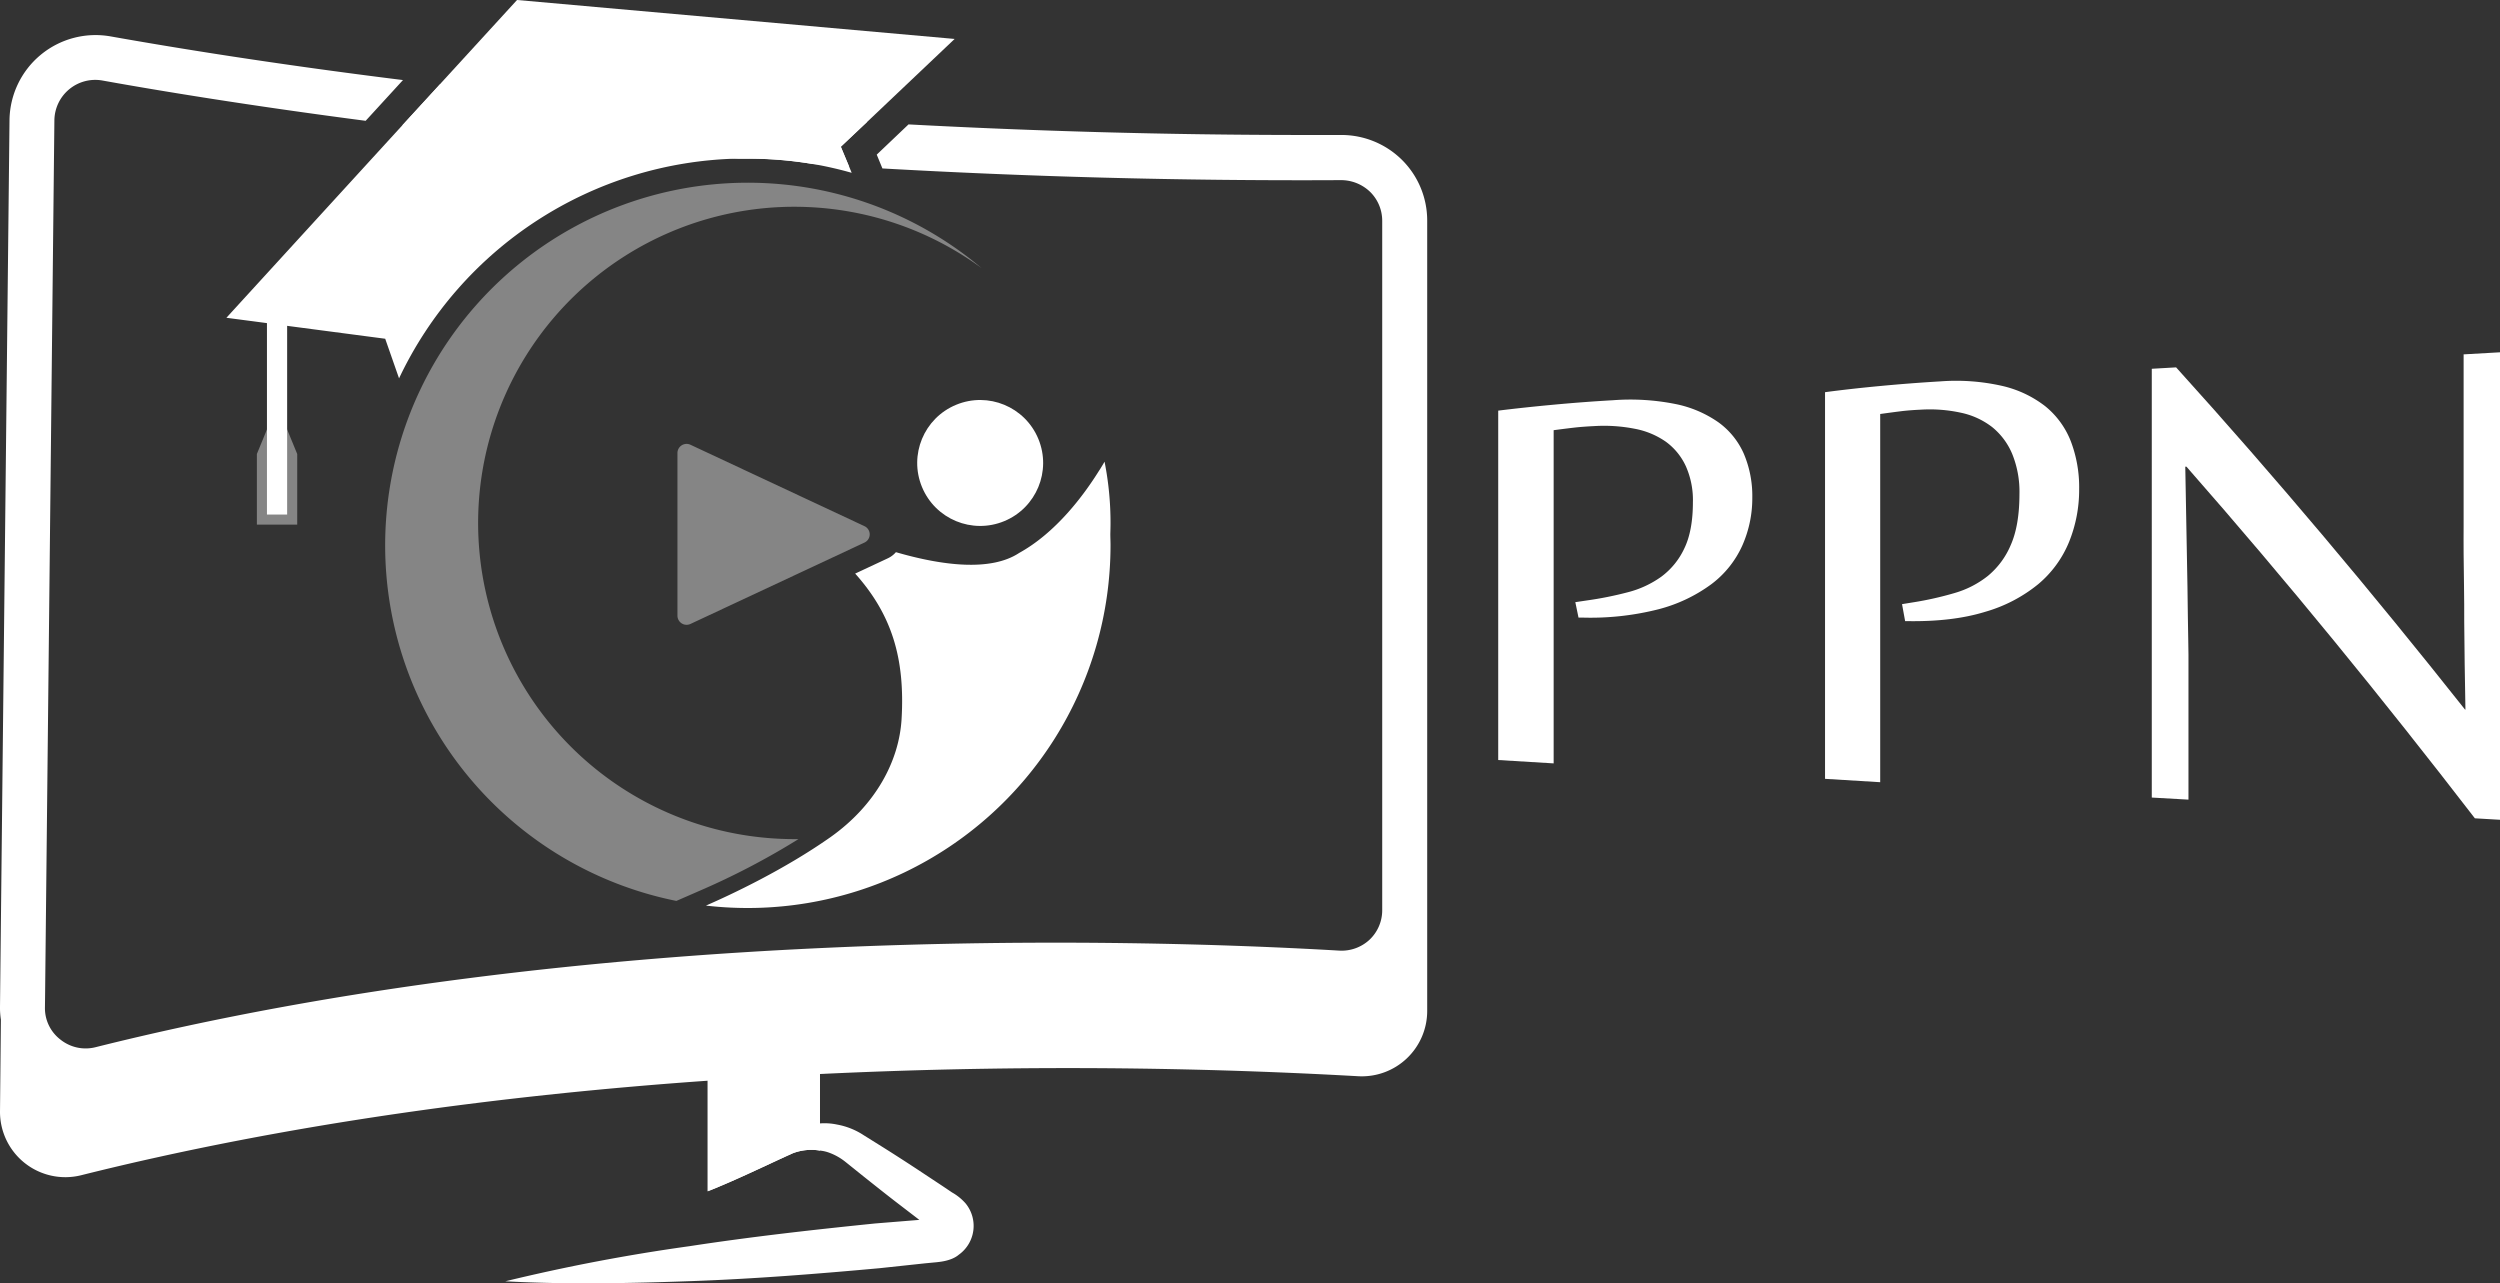 <svg id="Layer_1" data-name="Layer 1" xmlns="http://www.w3.org/2000/svg" viewBox="0 0 744.15 382.04"><rect x="0" y="0" width="744.15" height="382.04" fill="#333333" stroke="none"/><defs><style>.cls-1,.cls-2{fill:#fff;}.cls-2{opacity:0.4;}</style></defs><title>logo</title><g id="logo"><path class="cls-1" d="M437.59,65.77a25.61,25.61,0,0,0-18.14-7.42H408.61c-41.81,0-81.33-1.2-117.91-3.15l-9.46,9,1.69,4.11c41.83,2.37,87.63,3.75,136.46,3.48h.06a12.46,12.46,0,0,1,8.71,3.55,12.06,12.06,0,0,1,3.54,8.56V289a12.06,12.06,0,0,1-3.81,8.92,12.2,12.2,0,0,1-9,3.21c-62.32-3.63-223-8.11-370.26,28.77a12,12,0,0,1-10.36-2.28,11.77,11.77,0,0,1-4.62-9.64l.06-5.08v-.21L36.34,64.9,36.46,54A12.17,12.17,0,0,1,50.72,42.13c17.06,3.07,43.76,7.48,78.39,12L140.22,42c-38.92-4.83-68.65-9.73-87.06-13A25.62,25.62,0,0,0,23.1,53.88L20.27,317.82a23.29,23.29,0,0,0,.27,3.87L20.27,349A19.45,19.45,0,0,0,44.39,368c62.34-15.61,127.39-24,186.49-28.14,11.41-.81,22.59-1.47,33.46-2a1544.78,1544.78,0,0,1,160.21.66,19.46,19.46,0,0,0,20.54-19.49V83.85A25.43,25.43,0,0,0,437.59,65.77Zm-197.7-.36c1,0,2,0,3,0A115.17,115.17,0,0,1,262.23,67a.23.23,0,0,0,.12,0c3.52.21,7,.42,10.61.66l-2.41-5.83,7.78-7.35C230,51.65,187.1,47.57,151.21,43.3L140,55.5C168.75,59,202.32,62.58,239.89,65.41Z" transform="translate(-20.27 -18.17)"/><path class="cls-1" d="M305.65,391.66c-2.27,1.94-6.09,2.14-6.43,2.21l-3.48.33L282,395.67c-18.47,1.68-36.95,3.15-55.49,3.82s-37.15,1.07-55.83.07a555.18,555.18,0,0,1,54.82-10.45c18.35-2.81,36.76-4.88,55.23-6.76l13.19-1.07-5.76-4.42c-3.68-2.81-7.29-5.69-10.91-8.57l-5.42-4.35a17.31,17.31,0,0,0-4.62-2.61,11,11,0,0,0-2.81-.67,15.46,15.46,0,0,0-8.17.81c-8,3.61-16.67,7.89-25.3,11.31,7.29-6.09,14.39-11.52,22.42-17.14a22.51,22.51,0,0,1,11.05-3.08,18.08,18.08,0,0,1,5,.34,21.31,21.31,0,0,1,7.9,3.14l6,3.75c3.94,2.48,7.83,5,11.71,7.57l5.76,3.81,2.88,1.94a15.5,15.5,0,0,1,4,3.22A10.55,10.55,0,0,1,305.65,391.66Z" transform="translate(-20.27 -18.17)"/><path class="cls-1" d="M264.35,325.92v34.74a15.46,15.46,0,0,0-8.17.81c-8,3.61-16.67,7.89-25.3,11.31V325.92Z" transform="translate(-20.27 -18.17)"/><path class="cls-2" d="M170.4,136.31a94.1,94.1,0,0,0,86.31,131.63h1.23a224.1,224.1,0,0,1-29.46,15.4l-6.88,3A107.95,107.95,0,1,1,312.48,98,94.14,94.14,0,0,0,170.4,136.31Z" transform="translate(-20.27 -18.17)"/><path class="cls-1" d="M278.33,54.51l-7.78,7.35L273,67.69l.78,1.92A111.81,111.81,0,0,0,262.35,67a.23.23,0,0,1-.12,0,115.17,115.17,0,0,0-19.34-1.62c-1,0-2,0-3,0a114.37,114.37,0,0,0-100.84,65.41L134.93,119l-29.19-3.84-6-.81-12.08-1.59L140,55.5l11.17-12.2,23-25.13L304.43,29.76Z" transform="translate(-20.27 -18.17)"/><path class="cls-1" d="M350.77,177.09c0,1.11.06,2.26.06,3.43A108,108,0,0,1,230.4,287.73c7.72-3.37,23.34-10.72,37.09-20.39,13.42-9.52,20.39-22.59,21.14-35.08,1.08-18.32-3-31.26-13.81-43.36l9.58-4.48a7.27,7.27,0,0,0,2.55-1.89c14.05,4.08,28.29,5.76,36.67.24,11-6.07,19.25-17.21,23.75-24.42.33-.48.6-.93.87-1.38s.57-.93.81-1.38a93.14,93.14,0,0,1,1.78,18.23C350.83,174.9,350.8,176,350.77,177.09Z" transform="translate(-20.27 -18.17)"/><circle class="cls-1" cx="312.03" cy="155.98" r="18.74" transform="translate(-56.21 113.11) rotate(-22.5)"/><path class="cls-2" d="M277.59,179.67l-1.14.53-8.22,3.85L225.78,203.9a2.72,2.72,0,0,1-3.86-2.45V153a2.72,2.72,0,0,1,3.86-2.45l51.81,24.24A2.69,2.69,0,0,1,277.59,179.67Z" transform="translate(-20.27 -18.17)"/><rect class="cls-1" x="79.46" y="93.1" width="6.01" height="60.06"/><rect class="cls-2" x="76.46" y="135.14" width="12.01" height="21.02"/><polygon class="cls-2" points="76.46 135.14 79.46 127.83 85.47 127.83 88.47 135.14 76.46 135.14"/></g><path class="cls-1" d="M489.18,197.41l3.44-.51a105.35,105.35,0,0,0,12.18-2.44,29.69,29.69,0,0,0,10-4.65,22.05,22.05,0,0,0,6.83-8.41c1.7-3.52,2.55-8.12,2.55-13.76a24.76,24.76,0,0,0-2.14-10.78,18.62,18.62,0,0,0-5.93-7.22,23.88,23.88,0,0,0-9.27-3.85,47.55,47.55,0,0,0-12-.79c-2.3.11-4.27.26-5.94.45s-3.72.45-6.17.77V245.4l-16.5-1q0-52,0-104,7.47-.93,16.5-1.77t17.69-1.33a68.45,68.45,0,0,1,18.41,1.1,33.94,33.94,0,0,1,12.94,5.47,22.9,22.9,0,0,1,7.6,9.44,32.17,32.17,0,0,1,2.49,13,34.69,34.69,0,0,1-3,14.3,29.51,29.51,0,0,1-9.2,11.46,45.81,45.81,0,0,1-15.79,7.47A82.17,82.17,0,0,1,491.2,202h-1.07Z" transform="translate(-20.27 -18.17)"/><path class="cls-1" d="M586.43,198l3.44-.56A97,97,0,0,0,602,194.71a28.66,28.66,0,0,0,10-5.13,24,24,0,0,0,6.82-9.25q2.55-5.81,2.56-15.13a29.87,29.87,0,0,0-2.14-11.87,20.4,20.4,0,0,0-5.94-8,22.84,22.84,0,0,0-9.26-4.29,43.51,43.51,0,0,0-12-.93q-3.45.16-5.94.47t-6.17.82V251L563.51,250V134.91q7.49-1,16.51-1.85t17.69-1.36a62.2,62.2,0,0,1,18.4,1.31,32.86,32.86,0,0,1,12.95,6.08,25.2,25.2,0,0,1,7.6,10.41,38.41,38.41,0,0,1,2.49,14.28,41.31,41.31,0,0,1-3,15.7,32.35,32.35,0,0,1-9.2,12.59,44.27,44.27,0,0,1-15.79,8.22q-9.57,2.94-22.74,2.77h-1.07Z" transform="translate(-20.27 -18.17)"/><path class="cls-1" d="M756.94,261.75C729.4,226,700.89,191,671.09,157.08h-.35q.22,14.11.47,25.73c.07,3.33.14,6.65.18,9.94s.08,6.31.12,9.06.08,5.13.12,7.13.06,3.37.06,4.12q0,21.57,0,43.13l-10.92-.62V127.94l7.24-.42c29.85,33,58.39,67,86,101.86h.12c-.16-9.4-.32-18.16-.36-26.17,0-3.39,0-6.85-.06-10.34s-.08-6.77-.12-9.86,0-5.83,0-8.25V123.65l10.92-.62V262.19Z" transform="translate(-20.27 -18.17)"/></svg>